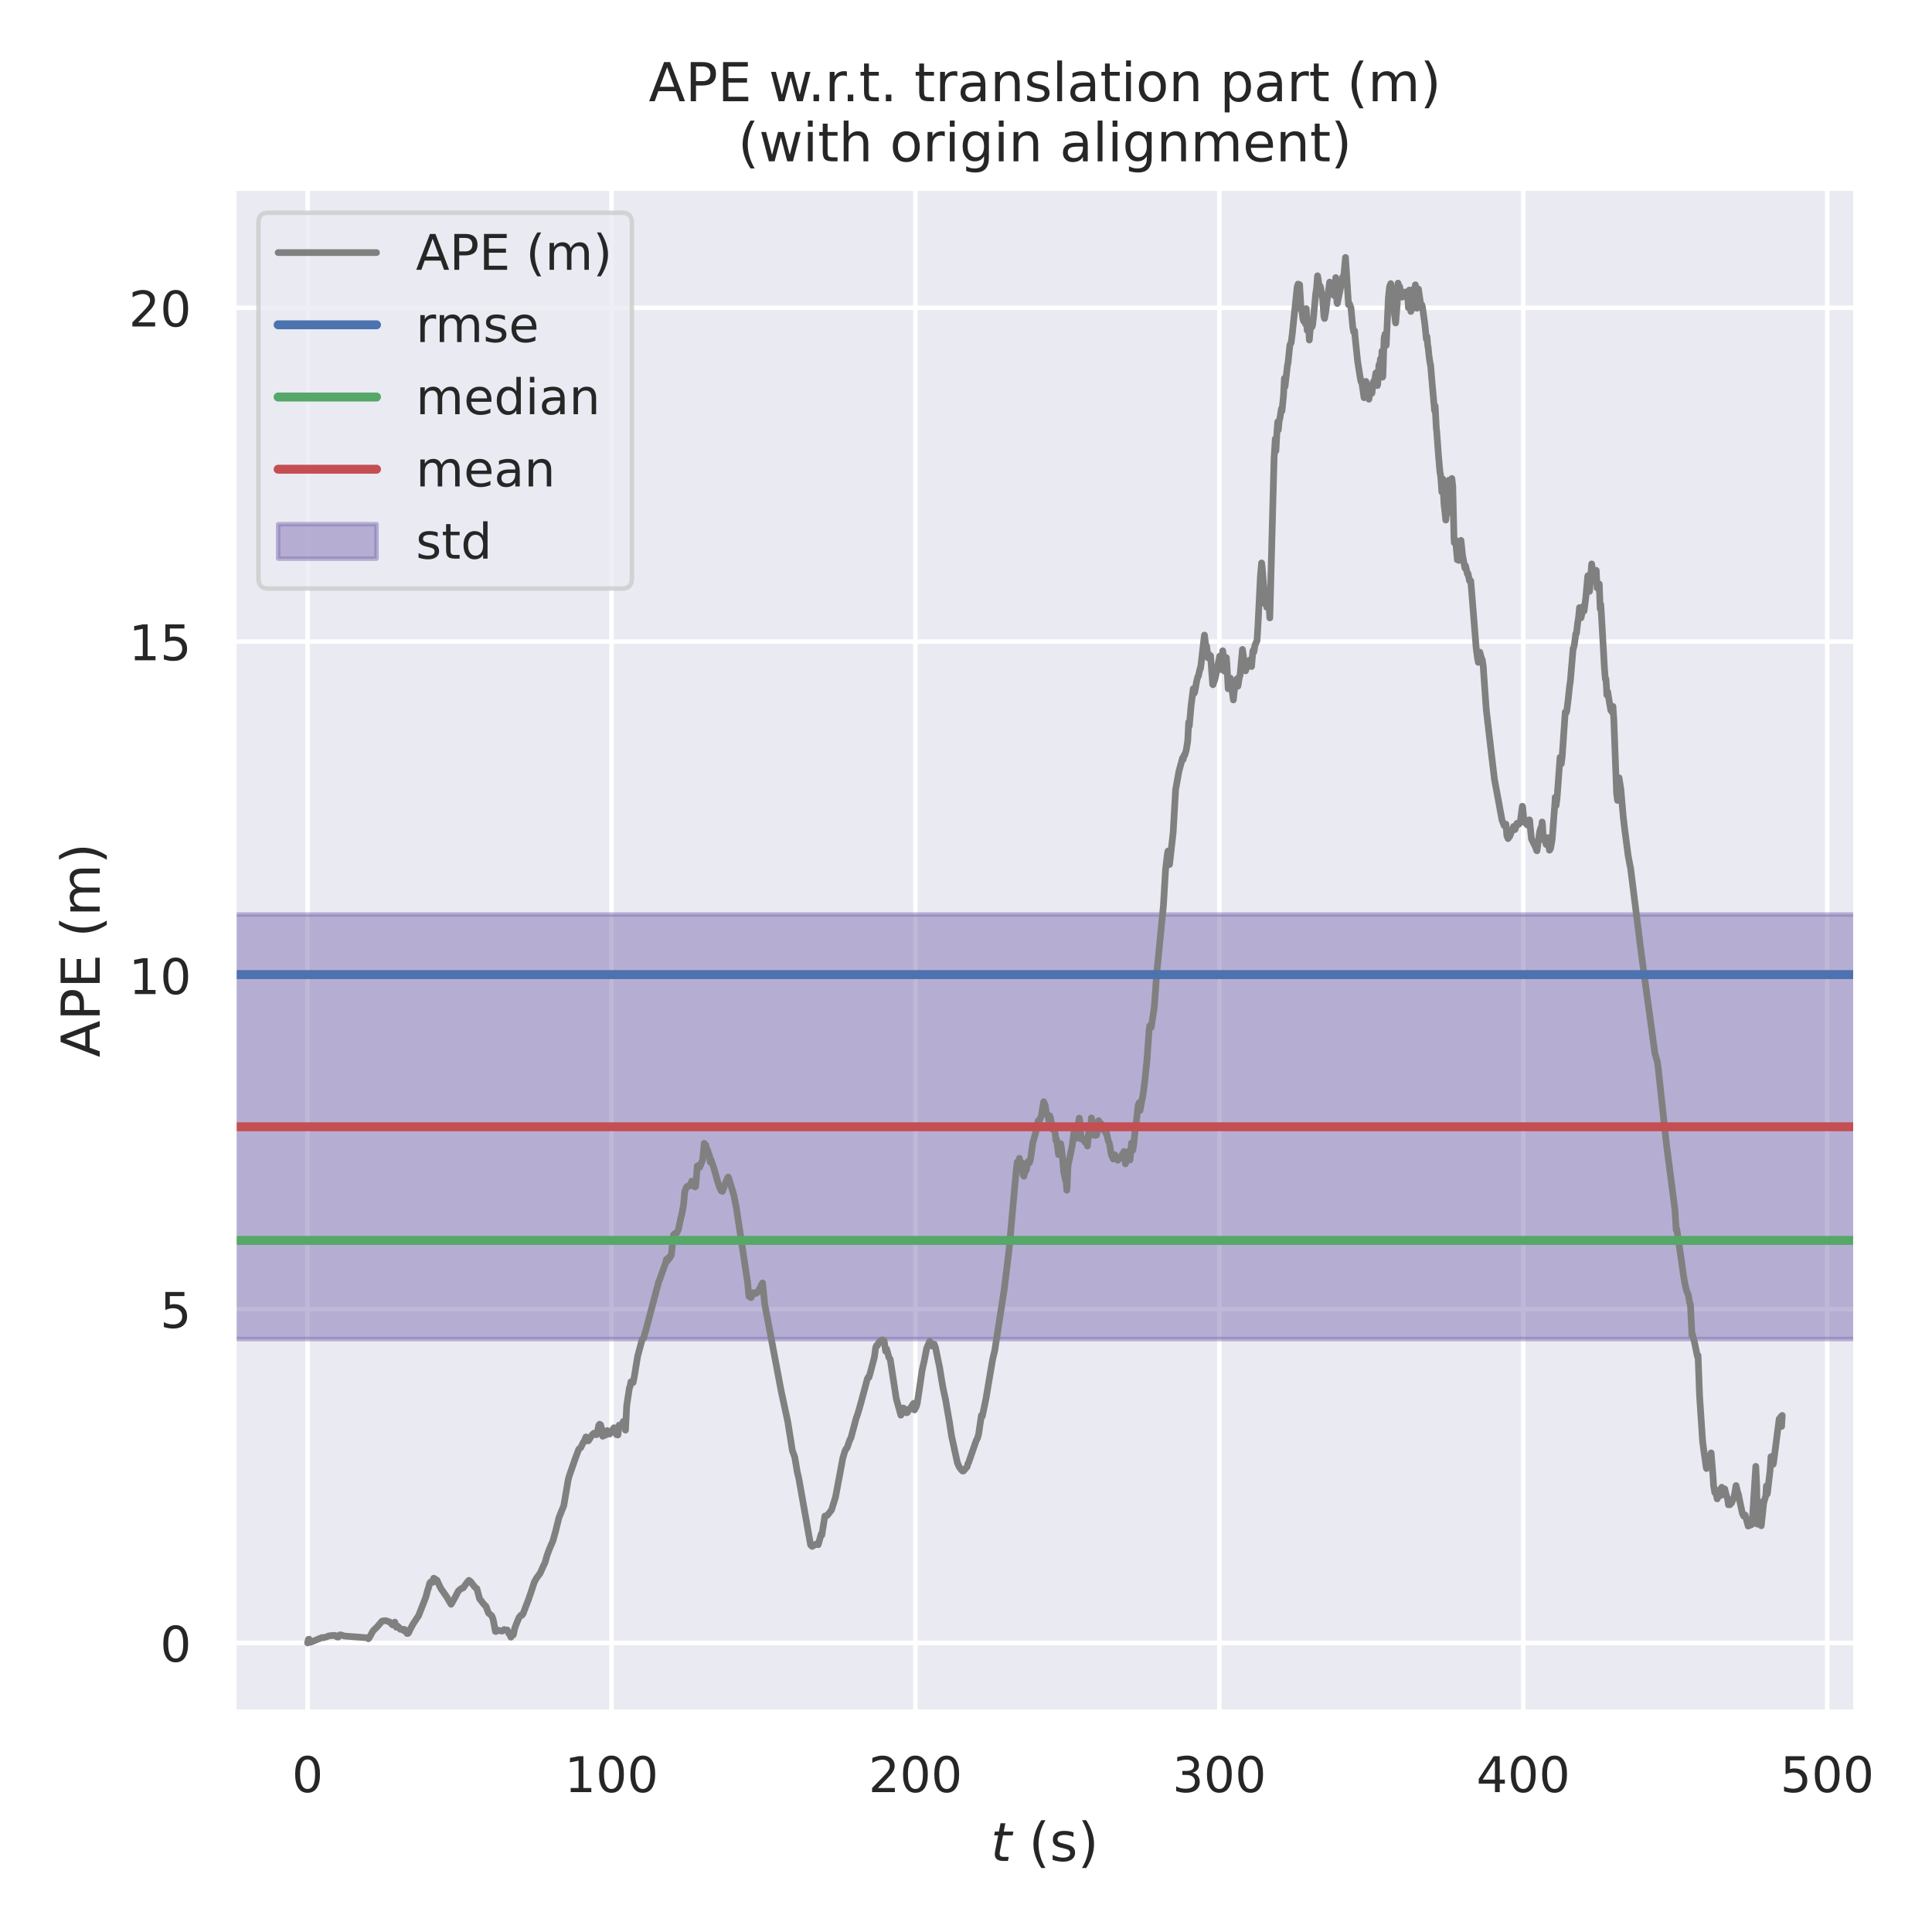 <?xml version="1.0" encoding="utf-8" standalone="no"?>
<!DOCTYPE svg PUBLIC "-//W3C//DTD SVG 1.1//EN"
  "http://www.w3.org/Graphics/SVG/1.1/DTD/svg11.dtd">
<!-- Created with matplotlib (https://matplotlib.org/) -->
<svg height="432pt" version="1.1" viewBox="0 0 432 432" width="432pt" xmlns="http://www.w3.org/2000/svg" xmlns:xlink="http://www.w3.org/1999/xlink">
 <defs>
  <style type="text/css">*{stroke-linecap:butt;stroke-linejoin:round;}</style>
 </defs>
 <g id="figure_1">
  <g id="patch_1">
   <path d="M 0 432 
L 432 432 
L 432 0 
L 0 0 
z
" style="fill:#ffffff;"/>
  </g>
  <g id="axes_1">
   <g id="patch_2">
    <path d="M 52.29 382.86 
L 414.998 382.86 
L 414.998 42.072 
L 52.29 42.072 
z
" style="fill:#eaeaf2;"/>
   </g>
   <g id="matplotlib.axis_1">
    <g id="xtick_1">
     <g id="line2d_1">
      <path clip-path="url(#paec699fd1c)" d="M 68.777 382.86 
L 68.777 42.072 
" style="fill:none;stroke:#ffffff;stroke-linecap:round;"/>
     </g>
     <g id="text_1">
      <!-- 0 -->
      <g style="fill:#262626;" transform="translate(65.277 400.718)scale(0.11 -0.11)">
       <defs>
        <path d="M 31.781 66.406 
Q 24.172 66.406 20.328 58.906 
Q 16.5 51.422 16.5 36.375 
Q 16.5 21.391 20.328 13.891 
Q 24.172 6.391 31.781 6.391 
Q 39.453 6.391 43.281 13.891 
Q 47.125 21.391 47.125 36.375 
Q 47.125 51.422 43.281 58.906 
Q 39.453 66.406 31.781 66.406 
z
M 31.781 74.219 
Q 44.047 74.219 50.516 64.516 
Q 56.984 54.828 56.984 36.375 
Q 56.984 17.969 50.516 8.266 
Q 44.047 -1.422 31.781 -1.422 
Q 19.531 -1.422 13.062 8.266 
Q 6.594 17.969 6.594 36.375 
Q 6.594 54.828 13.062 64.516 
Q 19.531 74.219 31.781 74.219 
z
" id="DejaVuSans-48"/>
       </defs>
       <use xlink:href="#DejaVuSans-48"/>
      </g>
     </g>
    </g>
    <g id="xtick_2">
     <g id="line2d_2">
      <path clip-path="url(#paec699fd1c)" d="M 136.735 382.86 
L 136.735 42.072 
" style="fill:none;stroke:#ffffff;stroke-linecap:round;"/>
     </g>
     <g id="text_2">
      <!-- 100 -->
      <g style="fill:#262626;" transform="translate(126.237 400.718)scale(0.11 -0.11)">
       <defs>
        <path d="M 12.406 8.297 
L 28.516 8.297 
L 28.516 63.922 
L 10.984 60.406 
L 10.984 69.391 
L 28.422 72.906 
L 38.281 72.906 
L 38.281 8.297 
L 54.391 8.297 
L 54.391 0 
L 12.406 0 
z
" id="DejaVuSans-49"/>
       </defs>
       <use xlink:href="#DejaVuSans-49"/>
       <use x="63.623" xlink:href="#DejaVuSans-48"/>
       <use x="127.246" xlink:href="#DejaVuSans-48"/>
      </g>
     </g>
    </g>
    <g id="xtick_3">
     <g id="line2d_3">
      <path clip-path="url(#paec699fd1c)" d="M 204.694 382.86 
L 204.694 42.072 
" style="fill:none;stroke:#ffffff;stroke-linecap:round;"/>
     </g>
     <g id="text_3">
      <!-- 200 -->
      <g style="fill:#262626;" transform="translate(194.195 400.718)scale(0.11 -0.11)">
       <defs>
        <path d="M 19.188 8.297 
L 53.609 8.297 
L 53.609 0 
L 7.328 0 
L 7.328 8.297 
Q 12.938 14.109 22.625 23.891 
Q 32.328 33.688 34.812 36.531 
Q 39.547 41.844 41.422 45.531 
Q 43.312 49.219 43.312 52.781 
Q 43.312 58.594 39.234 62.25 
Q 35.156 65.922 28.609 65.922 
Q 23.969 65.922 18.812 64.312 
Q 13.672 62.703 7.812 59.422 
L 7.812 69.391 
Q 13.766 71.781 18.938 73 
Q 24.125 74.219 28.422 74.219 
Q 39.75 74.219 46.484 68.547 
Q 53.219 62.891 53.219 53.422 
Q 53.219 48.922 51.531 44.891 
Q 49.859 40.875 45.406 35.406 
Q 44.188 33.984 37.641 27.219 
Q 31.109 20.453 19.188 8.297 
z
" id="DejaVuSans-50"/>
       </defs>
       <use xlink:href="#DejaVuSans-50"/>
       <use x="63.623" xlink:href="#DejaVuSans-48"/>
       <use x="127.246" xlink:href="#DejaVuSans-48"/>
      </g>
     </g>
    </g>
    <g id="xtick_4">
     <g id="line2d_4">
      <path clip-path="url(#paec699fd1c)" d="M 272.652 382.86 
L 272.652 42.072 
" style="fill:none;stroke:#ffffff;stroke-linecap:round;"/>
     </g>
     <g id="text_4">
      <!-- 300 -->
      <g style="fill:#262626;" transform="translate(262.154 400.718)scale(0.11 -0.11)">
       <defs>
        <path d="M 40.578 39.312 
Q 47.656 37.797 51.625 33 
Q 55.609 28.219 55.609 21.188 
Q 55.609 10.406 48.188 4.484 
Q 40.766 -1.422 27.094 -1.422 
Q 22.516 -1.422 17.656 -0.516 
Q 12.797 0.391 7.625 2.203 
L 7.625 11.719 
Q 11.719 9.328 16.594 8.109 
Q 21.484 6.891 26.812 6.891 
Q 36.078 6.891 40.938 10.547 
Q 45.797 14.203 45.797 21.188 
Q 45.797 27.641 41.281 31.266 
Q 36.766 34.906 28.719 34.906 
L 20.219 34.906 
L 20.219 43.016 
L 29.109 43.016 
Q 36.375 43.016 40.234 45.922 
Q 44.094 48.828 44.094 54.297 
Q 44.094 59.906 40.109 62.906 
Q 36.141 65.922 28.719 65.922 
Q 24.656 65.922 20.016 65.031 
Q 15.375 64.156 9.812 62.312 
L 9.812 71.094 
Q 15.438 72.656 20.344 73.438 
Q 25.25 74.219 29.594 74.219 
Q 40.828 74.219 47.359 69.109 
Q 53.906 64.016 53.906 55.328 
Q 53.906 49.266 50.438 45.094 
Q 46.969 40.922 40.578 39.312 
z
" id="DejaVuSans-51"/>
       </defs>
       <use xlink:href="#DejaVuSans-51"/>
       <use x="63.623" xlink:href="#DejaVuSans-48"/>
       <use x="127.246" xlink:href="#DejaVuSans-48"/>
      </g>
     </g>
    </g>
    <g id="xtick_5">
     <g id="line2d_5">
      <path clip-path="url(#paec699fd1c)" d="M 340.61 382.86 
L 340.61 42.072 
" style="fill:none;stroke:#ffffff;stroke-linecap:round;"/>
     </g>
     <g id="text_5">
      <!-- 400 -->
      <g style="fill:#262626;" transform="translate(330.112 400.718)scale(0.11 -0.11)">
       <defs>
        <path d="M 37.797 64.312 
L 12.891 25.391 
L 37.797 25.391 
z
M 35.203 72.906 
L 47.609 72.906 
L 47.609 25.391 
L 58.016 25.391 
L 58.016 17.188 
L 47.609 17.188 
L 47.609 0 
L 37.797 0 
L 37.797 17.188 
L 4.891 17.188 
L 4.891 26.703 
z
" id="DejaVuSans-52"/>
       </defs>
       <use xlink:href="#DejaVuSans-52"/>
       <use x="63.623" xlink:href="#DejaVuSans-48"/>
       <use x="127.246" xlink:href="#DejaVuSans-48"/>
      </g>
     </g>
    </g>
    <g id="xtick_6">
     <g id="line2d_6">
      <path clip-path="url(#paec699fd1c)" d="M 408.569 382.86 
L 408.569 42.072 
" style="fill:none;stroke:#ffffff;stroke-linecap:round;"/>
     </g>
     <g id="text_6">
      <!-- 500 -->
      <g style="fill:#262626;" transform="translate(398.071 400.718)scale(0.11 -0.11)">
       <defs>
        <path d="M 10.797 72.906 
L 49.516 72.906 
L 49.516 64.594 
L 19.828 64.594 
L 19.828 46.734 
Q 21.969 47.469 24.109 47.828 
Q 26.266 48.188 28.422 48.188 
Q 40.625 48.188 47.75 41.5 
Q 54.891 34.812 54.891 23.391 
Q 54.891 11.625 47.562 5.094 
Q 40.234 -1.422 26.906 -1.422 
Q 22.312 -1.422 17.547 -0.641 
Q 12.797 0.141 7.719 1.703 
L 7.719 11.625 
Q 12.109 9.234 16.797 8.062 
Q 21.484 6.891 26.703 6.891 
Q 35.156 6.891 40.078 11.328 
Q 45.016 15.766 45.016 23.391 
Q 45.016 31 40.078 35.438 
Q 35.156 39.891 26.703 39.891 
Q 22.75 39.891 18.812 39.016 
Q 14.891 38.141 10.797 36.281 
z
" id="DejaVuSans-53"/>
       </defs>
       <use xlink:href="#DejaVuSans-53"/>
       <use x="63.623" xlink:href="#DejaVuSans-48"/>
       <use x="127.246" xlink:href="#DejaVuSans-48"/>
      </g>
     </g>
    </g>
    <g id="text_7">
     <!-- $t$ (s) -->
     <g style="fill:#262626;" transform="translate(221.524 416.124)scale(0.12 -0.12)">
      <defs>
       <path d="M 42.281 54.688 
L 40.922 47.703 
L 23 47.703 
L 17.188 18.016 
Q 16.891 16.359 16.75 15.234 
Q 16.609 14.109 16.609 13.484 
Q 16.609 10.359 18.484 8.938 
Q 20.359 7.516 24.516 7.516 
L 33.594 7.516 
L 32.078 0 
L 23.484 0 
Q 15.484 0 11.547 3.125 
Q 7.625 6.25 7.625 12.594 
Q 7.625 13.719 7.766 15.062 
Q 7.906 16.406 8.203 18.016 
L 14.016 47.703 
L 6.391 47.703 
L 7.812 54.688 
L 15.281 54.688 
L 18.312 70.219 
L 27.297 70.219 
L 24.312 54.688 
z
" id="DejaVuSans-Oblique-116"/>
       <path id="DejaVuSans-32"/>
       <path d="M 31 75.875 
Q 24.469 64.656 21.281 53.656 
Q 18.109 42.672 18.109 31.391 
Q 18.109 20.125 21.312 9.062 
Q 24.516 -2 31 -13.188 
L 23.188 -13.188 
Q 15.875 -1.703 12.234 9.375 
Q 8.594 20.453 8.594 31.391 
Q 8.594 42.281 12.203 53.312 
Q 15.828 64.359 23.188 75.875 
z
" id="DejaVuSans-40"/>
       <path d="M 44.281 53.078 
L 44.281 44.578 
Q 40.484 46.531 36.375 47.5 
Q 32.281 48.484 27.875 48.484 
Q 21.188 48.484 17.844 46.438 
Q 14.5 44.391 14.5 40.281 
Q 14.5 37.156 16.891 35.375 
Q 19.281 33.594 26.516 31.984 
L 29.594 31.297 
Q 39.156 29.25 43.188 25.516 
Q 47.219 21.781 47.219 15.094 
Q 47.219 7.469 41.188 3.016 
Q 35.156 -1.422 24.609 -1.422 
Q 20.219 -1.422 15.453 -0.562 
Q 10.688 0.297 5.422 2 
L 5.422 11.281 
Q 10.406 8.688 15.234 7.391 
Q 20.062 6.109 24.812 6.109 
Q 31.156 6.109 34.562 8.281 
Q 37.984 10.453 37.984 14.406 
Q 37.984 18.062 35.516 20.016 
Q 33.062 21.969 24.703 23.781 
L 21.578 24.516 
Q 13.234 26.266 9.516 29.906 
Q 5.812 33.547 5.812 39.891 
Q 5.812 47.609 11.281 51.797 
Q 16.75 56 26.812 56 
Q 31.781 56 36.172 55.266 
Q 40.578 54.547 44.281 53.078 
z
" id="DejaVuSans-115"/>
       <path d="M 8.016 75.875 
L 15.828 75.875 
Q 23.141 64.359 26.781 53.312 
Q 30.422 42.281 30.422 31.391 
Q 30.422 20.453 26.781 9.375 
Q 23.141 -1.703 15.828 -13.188 
L 8.016 -13.188 
Q 14.5 -2 17.703 9.062 
Q 20.906 20.125 20.906 31.391 
Q 20.906 42.672 17.703 53.656 
Q 14.5 64.656 8.016 75.875 
z
" id="DejaVuSans-41"/>
      </defs>
      <use transform="translate(0 0.125)" xlink:href="#DejaVuSans-Oblique-116"/>
      <use transform="translate(39.209 0.125)" xlink:href="#DejaVuSans-32"/>
      <use transform="translate(70.996 0.125)" xlink:href="#DejaVuSans-40"/>
      <use transform="translate(110.01 0.125)" xlink:href="#DejaVuSans-115"/>
      <use transform="translate(162.109 0.125)" xlink:href="#DejaVuSans-41"/>
     </g>
    </g>
   </g>
   <g id="matplotlib.axis_2">
    <g id="ytick_1">
     <g id="line2d_7">
      <path clip-path="url(#paec699fd1c)" d="M 52.29 367.37 
L 414.998 367.37 
" style="fill:none;stroke:#ffffff;stroke-linecap:round;"/>
     </g>
     <g id="text_8">
      <!-- 0 -->
      <g style="fill:#262626;" transform="translate(35.791 371.549)scale(0.11 -0.11)">
       <use xlink:href="#DejaVuSans-48"/>
      </g>
     </g>
    </g>
    <g id="ytick_2">
     <g id="line2d_8">
      <path clip-path="url(#paec699fd1c)" d="M 52.29 292.732 
L 414.998 292.732 
" style="fill:none;stroke:#ffffff;stroke-linecap:round;"/>
     </g>
     <g id="text_9">
      <!-- 5 -->
      <g style="fill:#262626;" transform="translate(35.791 296.911)scale(0.11 -0.11)">
       <use xlink:href="#DejaVuSans-53"/>
      </g>
     </g>
    </g>
    <g id="ytick_3">
     <g id="line2d_9">
      <path clip-path="url(#paec699fd1c)" d="M 52.29 218.094 
L 414.998 218.094 
" style="fill:none;stroke:#ffffff;stroke-linecap:round;"/>
     </g>
     <g id="text_10">
      <!-- 10 -->
      <g style="fill:#262626;" transform="translate(28.793 222.273)scale(0.11 -0.11)">
       <use xlink:href="#DejaVuSans-49"/>
       <use x="63.623" xlink:href="#DejaVuSans-48"/>
      </g>
     </g>
    </g>
    <g id="ytick_4">
     <g id="line2d_10">
      <path clip-path="url(#paec699fd1c)" d="M 52.29 143.456 
L 414.998 143.456 
" style="fill:none;stroke:#ffffff;stroke-linecap:round;"/>
     </g>
     <g id="text_11">
      <!-- 15 -->
      <g style="fill:#262626;" transform="translate(28.793 147.635)scale(0.11 -0.11)">
       <use xlink:href="#DejaVuSans-49"/>
       <use x="63.623" xlink:href="#DejaVuSans-53"/>
      </g>
     </g>
    </g>
    <g id="ytick_5">
     <g id="line2d_11">
      <path clip-path="url(#paec699fd1c)" d="M 52.29 68.818 
L 414.998 68.818 
" style="fill:none;stroke:#ffffff;stroke-linecap:round;"/>
     </g>
     <g id="text_12">
      <!-- 20 -->
      <g style="fill:#262626;" transform="translate(28.793 72.997)scale(0.11 -0.11)">
       <use xlink:href="#DejaVuSans-50"/>
       <use x="63.623" xlink:href="#DejaVuSans-48"/>
      </g>
     </g>
    </g>
    <g id="text_13">
     <!-- APE (m) -->
     <g style="fill:#262626;" transform="translate(22.297 236.413)rotate(-90)scale(0.12 -0.12)">
      <defs>
       <path d="M 34.188 63.188 
L 20.797 26.906 
L 47.609 26.906 
z
M 28.609 72.906 
L 39.797 72.906 
L 67.578 0 
L 57.328 0 
L 50.688 18.703 
L 17.828 18.703 
L 11.188 0 
L 0.781 0 
z
" id="DejaVuSans-65"/>
       <path d="M 19.672 64.797 
L 19.672 37.406 
L 32.078 37.406 
Q 38.969 37.406 42.719 40.969 
Q 46.484 44.531 46.484 51.125 
Q 46.484 57.672 42.719 61.234 
Q 38.969 64.797 32.078 64.797 
z
M 9.812 72.906 
L 32.078 72.906 
Q 44.344 72.906 50.609 67.359 
Q 56.891 61.812 56.891 51.125 
Q 56.891 40.328 50.609 34.812 
Q 44.344 29.297 32.078 29.297 
L 19.672 29.297 
L 19.672 0 
L 9.812 0 
z
" id="DejaVuSans-80"/>
       <path d="M 9.812 72.906 
L 55.906 72.906 
L 55.906 64.594 
L 19.672 64.594 
L 19.672 43.016 
L 54.391 43.016 
L 54.391 34.719 
L 19.672 34.719 
L 19.672 8.297 
L 56.781 8.297 
L 56.781 0 
L 9.812 0 
z
" id="DejaVuSans-69"/>
       <path d="M 52 44.188 
Q 55.375 50.25 60.062 53.125 
Q 64.75 56 71.094 56 
Q 79.641 56 84.281 50.016 
Q 88.922 44.047 88.922 33.016 
L 88.922 0 
L 79.891 0 
L 79.891 32.719 
Q 79.891 40.578 77.094 44.375 
Q 74.312 48.188 68.609 48.188 
Q 61.625 48.188 57.562 43.547 
Q 53.516 38.922 53.516 30.906 
L 53.516 0 
L 44.484 0 
L 44.484 32.719 
Q 44.484 40.625 41.703 44.406 
Q 38.922 48.188 33.109 48.188 
Q 26.219 48.188 22.156 43.531 
Q 18.109 38.875 18.109 30.906 
L 18.109 0 
L 9.078 0 
L 9.078 54.688 
L 18.109 54.688 
L 18.109 46.188 
Q 21.188 51.219 25.484 53.609 
Q 29.781 56 35.688 56 
Q 41.656 56 45.828 52.969 
Q 50 49.953 52 44.188 
z
" id="DejaVuSans-109"/>
      </defs>
      <use xlink:href="#DejaVuSans-65"/>
      <use x="68.408" xlink:href="#DejaVuSans-80"/>
      <use x="128.711" xlink:href="#DejaVuSans-69"/>
      <use x="191.895" xlink:href="#DejaVuSans-32"/>
      <use x="223.682" xlink:href="#DejaVuSans-40"/>
      <use x="262.695" xlink:href="#DejaVuSans-109"/>
      <use x="360.107" xlink:href="#DejaVuSans-41"/>
     </g>
    </g>
   </g>
   <g id="patch_3">
    <path clip-path="url(#paec699fd1c)" d="M 52.29 299.413 
L 52.29 204.482 
L 414.998 204.482 
L 414.998 299.413 
z
" style="fill:#8172b3;opacity:0.5;stroke:#8172b3;stroke-linejoin:miter;"/>
   </g>
   <g id="line2d_12">
    <path clip-path="url(#paec699fd1c)" d="M 68.777 367.37 
L 68.981 366.543 
L 69.049 366.67 
L 69.117 366.526 
L 69.32 367.221 
L 69.524 367.181 
L 72.039 366.145 
L 72.311 366.198 
L 73.058 365.986 
L 73.534 365.789 
L 74.145 365.718 
L 74.893 365.674 
L 75.301 366 
L 75.641 366.05 
L 75.98 365.564 
L 76.252 365.566 
L 77 365.823 
L 82.232 366.217 
L 82.368 366.423 
L 82.436 366.385 
L 82.708 365.964 
L 83.388 364.696 
L 84.339 363.753 
L 85.019 362.971 
L 85.427 362.498 
L 85.902 362.405 
L 86.31 362.393 
L 86.922 362.613 
L 87.125 362.679 
L 87.805 363.348 
L 88.009 363.2 
L 88.281 362.709 
L 88.621 363.858 
L 88.824 363.807 
L 88.96 363.632 
L 89.028 363.69 
L 89.504 364.318 
L 89.776 364.32 
L 90.184 364.295 
L 90.32 364.63 
L 90.523 364.386 
L 90.999 365.237 
L 91.203 365.247 
L 91.339 365.145 
L 91.747 364.274 
L 92.358 363.143 
L 92.766 362.519 
L 93.378 361.582 
L 93.582 361.317 
L 95.213 357.129 
L 95.688 355.348 
L 95.756 355.244 
L 96.096 353.977 
L 96.368 353.667 
L 96.504 353.724 
L 96.708 353.815 
L 96.776 353.81 
L 96.979 352.897 
L 97.047 352.912 
L 97.727 353.36 
L 97.999 353.988 
L 98.475 354.97 
L 98.746 355.438 
L 98.95 355.715 
L 99.834 356.989 
L 100.853 358.719 
L 100.921 358.645 
L 101.872 356.954 
L 102.484 355.748 
L 103.164 355.173 
L 103.3 355.154 
L 103.571 355.062 
L 104.455 353.811 
L 104.659 353.559 
L 104.863 353.364 
L 105.27 353.692 
L 106.018 354.706 
L 106.562 355.237 
L 106.63 355.233 
L 107.241 357.511 
L 107.513 357.835 
L 108.193 358.721 
L 108.668 359.176 
L 109.212 360.652 
L 109.96 361.299 
L 110.231 361.984 
L 110.435 362.954 
L 110.775 364.799 
L 110.911 364.81 
L 111.387 364.508 
L 111.998 364.675 
L 112.202 364.728 
L 112.406 364.653 
L 112.746 364.361 
L 113.357 364.614 
L 113.425 364.47 
L 113.765 365.259 
L 113.901 365.287 
L 114.241 366.076 
L 114.513 365.65 
L 114.649 365.407 
L 114.785 365.552 
L 115.124 363.987 
L 115.668 362.601 
L 116.076 361.641 
L 116.484 361.147 
L 116.687 361.201 
L 116.959 360.829 
L 118.182 357.623 
L 118.726 356.049 
L 119.474 353.759 
L 120.017 352.793 
L 120.765 351.793 
L 121.377 350.425 
L 121.852 349.446 
L 122.328 347.779 
L 122.872 346.294 
L 123.619 344.589 
L 124.231 342.396 
L 124.978 339.361 
L 126.066 336.653 
L 126.949 331.456 
L 127.153 330.455 
L 127.425 329.614 
L 128.58 326.288 
L 129.328 324.263 
L 129.464 323.979 
L 129.871 323.669 
L 130.415 322.532 
L 130.687 322.123 
L 131.027 321.296 
L 131.231 322.176 
L 131.57 322.165 
L 132.454 320.764 
L 132.59 320.685 
L 132.794 320.466 
L 133.065 320.559 
L 133.337 320.811 
L 133.405 320.78 
L 133.609 320.106 
L 133.881 318.716 
L 134.085 318.455 
L 134.289 318.6 
L 134.493 319.338 
L 134.764 321.156 
L 134.832 320.928 
L 134.968 320.621 
L 135.308 320.943 
L 135.58 320.578 
L 135.784 319.878 
L 135.988 320.651 
L 136.124 320.487 
L 136.191 320.578 
L 136.327 320.648 
L 137.279 319.255 
L 137.483 319.289 
L 137.619 319.577 
L 137.822 320.788 
L 137.89 320.575 
L 138.026 319.568 
L 138.162 320.865 
L 138.434 318.674 
L 138.638 318.714 
L 138.842 318.887 
L 139.386 317.82 
L 139.725 318.562 
L 139.861 319.781 
L 140.133 314.323 
L 140.745 310.273 
L 140.881 310.049 
L 141.084 308.961 
L 141.152 309.026 
L 141.424 309.101 
L 141.56 309.146 
L 141.832 307.817 
L 142.58 303.252 
L 143.599 299.473 
L 143.871 299.279 
L 143.939 299.197 
L 144.211 298.048 
L 144.279 297.934 
L 144.618 296.677 
L 147.269 286.663 
L 147.473 286.209 
L 148.628 282.949 
L 148.696 282.884 
L 149.036 281.574 
L 149.104 281.666 
L 149.24 281.953 
L 149.443 281.277 
L 149.579 281.284 
L 149.715 281.363 
L 149.919 280.718 
L 149.987 280.766 
L 150.055 280.8 
L 150.191 280.04 
L 150.395 277.588 
L 150.599 276.159 
L 150.803 275.867 
L 151.006 275.938 
L 151.346 275.643 
L 151.686 274.921 
L 151.89 273.937 
L 152.23 272.363 
L 152.434 271.644 
L 152.841 269.388 
L 153.113 266.46 
L 153.453 265.525 
L 153.793 265.191 
L 154.065 265.22 
L 154.268 265.071 
L 154.336 265.088 
L 154.472 264.695 
L 154.676 264.114 
L 154.744 264.253 
L 154.88 265.141 
L 154.948 264.968 
L 155.152 264.707 
L 155.22 264.708 
L 155.424 265.411 
L 155.56 265.295 
L 155.831 261.956 
L 155.899 260.735 
L 155.967 260.853 
L 156.103 261.074 
L 156.239 260.55 
L 156.443 261.034 
L 157.123 259.319 
L 157.327 257.307 
L 157.462 255.657 
L 157.734 255.986 
L 157.802 256.002 
L 158.142 257.589 
L 158.278 257.258 
L 158.414 258.045 
L 158.482 258.319 
L 158.55 258.297 
L 158.618 258.248 
L 158.822 259.856 
L 158.958 259.252 
L 159.026 259.452 
L 159.501 260.788 
L 159.773 261.726 
L 160.453 264.164 
L 160.928 265.57 
L 161.064 265.881 
L 161.268 266.28 
L 161.54 266.396 
L 161.812 265.669 
L 162.627 263.486 
L 162.831 263.179 
L 162.967 263.523 
L 163.783 266.185 
L 164.122 267.4 
L 164.666 270.156 
L 167.181 286.877 
L 167.452 289.844 
L 167.656 289.981 
L 167.792 289.848 
L 167.928 290.142 
L 167.996 290.085 
L 168.336 289.044 
L 168.472 289.237 
L 168.676 289.058 
L 168.947 289.239 
L 169.423 288.956 
L 169.831 288.121 
L 169.899 288.241 
L 169.967 288.35 
L 170.103 287.791 
L 170.239 287.317 
L 170.375 287.211 
L 170.51 286.863 
L 170.986 291.558 
L 174.656 310.96 
L 176.151 317.908 
L 177.17 324.317 
L 177.714 325.849 
L 178.258 329.081 
L 178.598 330.513 
L 178.801 331.618 
L 181.248 345.434 
L 181.588 345.775 
L 181.86 345.63 
L 182.539 345.231 
L 182.947 345.408 
L 183.626 343.001 
L 183.762 343.265 
L 184.442 338.993 
L 184.85 338.894 
L 184.986 338.841 
L 185.937 337.621 
L 186.821 334.764 
L 187.84 329.354 
L 188.452 326.055 
L 188.927 324.475 
L 189.131 324.05 
L 189.267 323.857 
L 189.403 323.758 
L 189.811 322.55 
L 190.015 321.983 
L 190.286 321.462 
L 191.442 317.122 
L 191.781 316.187 
L 191.985 315.5 
L 192.461 313.829 
L 192.869 312.334 
L 193.956 308.265 
L 194.16 307.911 
L 194.296 307.995 
L 194.636 306.819 
L 195.519 303.441 
L 195.791 301.38 
L 195.995 300.847 
L 196.131 300.94 
L 196.267 300.708 
L 196.607 300.034 
L 197.218 299.601 
L 197.558 299.71 
L 197.694 299.85 
L 198.034 302.142 
L 198.102 301.906 
L 198.238 301.623 
L 198.781 303.561 
L 199.053 303.929 
L 200.412 312.757 
L 201.432 316.446 
L 201.5 316.355 
L 201.771 315.765 
L 201.975 314.828 
L 202.111 315.668 
L 202.179 315.493 
L 202.383 315.151 
L 202.451 315.098 
L 202.723 315.906 
L 202.859 315.86 
L 203.198 315.356 
L 203.47 314.949 
L 203.606 314.791 
L 204.286 313.786 
L 204.354 313.861 
L 204.49 315.266 
L 204.558 315.078 
L 204.762 314.724 
L 204.897 314.528 
L 205.101 313.743 
L 205.645 310.142 
L 206.189 306.383 
L 206.664 304.271 
L 207.208 301.48 
L 207.888 299.906 
L 208.092 300.321 
L 208.227 300.93 
L 208.295 300.854 
L 208.431 300.799 
L 208.567 301.004 
L 208.907 300.562 
L 209.179 301.331 
L 210.13 305.923 
L 210.47 308.054 
L 210.878 310.442 
L 211.421 312.918 
L 212.305 318.039 
L 212.781 321.144 
L 214.072 327.072 
L 214.48 328.021 
L 214.887 328.551 
L 215.227 328.923 
L 215.431 328.915 
L 216.247 327.969 
L 216.45 327.215 
L 216.586 327.029 
L 218.285 322.103 
L 218.557 321.624 
L 218.829 320.646 
L 219.441 316.476 
L 219.509 316.628 
L 219.576 316.76 
L 219.644 316.68 
L 220.46 312.789 
L 221.207 308.342 
L 221.955 303.962 
L 222.431 301.959 
L 224.537 288.388 
L 225.625 279.473 
L 227.188 262.111 
L 227.46 259.84 
L 227.528 260.144 
L 227.596 260.466 
L 227.664 260.296 
L 227.799 259.851 
L 227.935 259.007 
L 228.207 260.444 
L 228.275 260.498 
L 228.411 259.943 
L 228.479 260.286 
L 228.751 262.647 
L 228.955 263.009 
L 229.227 261.866 
L 229.295 261.47 
L 229.362 261.573 
L 229.43 261.699 
L 229.498 261.63 
L 229.702 260.497 
L 229.838 259.751 
L 230.042 260.082 
L 230.178 259.999 
L 230.382 259.391 
L 230.654 257.624 
L 230.926 255.542 
L 231.537 253.473 
L 232.149 250.594 
L 232.285 250.616 
L 232.353 250.708 
L 232.692 249.879 
L 232.828 249.592 
L 233.372 246.356 
L 233.644 246.991 
L 233.712 247.205 
L 233.984 248.963 
L 234.12 249.106 
L 234.391 249.664 
L 234.527 250.575 
L 234.595 250.545 
L 234.731 249.481 
L 234.799 249.684 
L 234.935 250.132 
L 235.275 252.455 
L 235.343 252.38 
L 235.479 252.298 
L 235.615 252.333 
L 235.751 252.491 
L 235.954 253.563 
L 236.09 254.999 
L 236.158 254.83 
L 236.226 254.692 
L 236.702 258.186 
L 237.11 255.714 
L 237.178 255.731 
L 237.314 256.475 
L 237.585 258.933 
L 237.857 262.071 
L 238.265 264.009 
L 238.401 264.227 
L 238.537 266.13 
L 238.605 265.435 
L 238.809 260.596 
L 239.149 259.111 
L 239.76 256.066 
L 240.168 252.947 
L 240.236 252.917 
L 240.372 253.76 
L 240.508 254.433 
L 240.576 254.528 
L 240.712 253.664 
L 241.051 251.343 
L 241.119 251.162 
L 241.323 250.009 
L 241.459 250.81 
L 241.731 254.694 
L 242.139 254.611 
L 242.343 254.716 
L 242.546 255.187 
L 242.614 255.444 
L 242.682 255.417 
L 242.954 254.483 
L 243.09 255.511 
L 243.158 256.25 
L 243.43 253.296 
L 243.498 253.217 
L 243.634 254.094 
L 243.702 253.845 
L 244.042 249.969 
L 244.245 251.128 
L 244.449 252.226 
L 244.721 252.894 
L 244.857 253.895 
L 244.925 253.766 
L 245.061 253.606 
L 245.197 253.797 
L 245.401 252.619 
L 245.605 250.643 
L 245.673 250.572 
L 245.808 250.974 
L 246.012 251.603 
L 246.08 251.602 
L 246.216 251.264 
L 246.42 252.501 
L 246.692 252.189 
L 246.828 252.344 
L 247.168 253.102 
L 247.236 253.336 
L 247.304 253.267 
L 247.371 253.232 
L 247.507 253.756 
L 247.847 255.236 
L 247.983 255.457 
L 248.119 255.961 
L 248.459 258.074 
L 248.663 258.631 
L 248.799 258.765 
L 248.935 259.172 
L 249.274 258.203 
L 249.954 259.444 
L 250.294 258.915 
L 250.362 258.965 
L 250.498 258.965 
L 250.837 258.309 
L 250.973 258.06 
L 251.041 258.141 
L 251.109 258.231 
L 251.245 257.799 
L 251.313 257.49 
L 251.653 260.244 
L 251.721 260.01 
L 252.061 258.38 
L 252.197 257.497 
L 252.4 258.31 
L 252.536 258.23 
L 252.672 259.38 
L 253.012 255.577 
L 253.08 256.285 
L 253.216 257.26 
L 253.352 256.986 
L 253.556 255.379 
L 253.828 252.636 
L 254.099 250.682 
L 254.507 247.085 
L 254.711 246.555 
L 254.915 248.307 
L 255.594 244.685 
L 256.002 241.569 
L 256.478 236.876 
L 256.954 230.239 
L 257.09 229.356 
L 257.157 229.407 
L 257.429 229.681 
L 258.109 225.161 
L 258.653 217.58 
L 260.148 202.448 
L 260.623 194.436 
L 261.031 190.952 
L 261.167 190.292 
L 261.507 193.317 
L 261.575 192.732 
L 262.322 186.157 
L 262.866 176.61 
L 263.614 172.444 
L 264.429 169.463 
L 264.565 169.823 
L 264.769 168.834 
L 264.837 168.862 
L 264.905 168.89 
L 265.245 167.724 
L 265.584 165.615 
L 265.788 161.493 
L 265.924 162.368 
L 266.332 157.762 
L 266.604 155.637 
L 266.808 153.991 
L 266.944 155.106 
L 267.011 155.033 
L 267.147 154.762 
L 267.555 152.42 
L 267.827 151.316 
L 267.963 151.168 
L 268.371 149.352 
L 268.439 149.466 
L 268.575 148.418 
L 269.186 143.053 
L 269.322 142.008 
L 269.662 144.715 
L 269.798 144.436 
L 269.934 145.575 
L 270.138 147.103 
L 270.206 147.036 
L 270.341 146.316 
L 270.409 146.489 
L 270.545 146.708 
L 270.681 146.608 
L 271.157 153.045 
L 271.225 153.107 
L 271.633 151.952 
L 271.972 150.499 
L 272.72 146.718 
L 273.06 149.709 
L 273.4 145.509 
L 273.468 146.012 
L 273.603 146.87 
L 273.739 150.055 
L 273.943 147.375 
L 274.011 147.441 
L 274.079 147.47 
L 274.215 147.042 
L 274.351 148.799 
L 274.623 154.012 
L 274.691 153.548 
L 275.031 151.582 
L 275.099 151.626 
L 275.37 153.34 
L 275.778 156.505 
L 276.118 153.321 
L 276.594 151.771 
L 276.73 152.748 
L 276.797 153.439 
L 276.865 153.122 
L 277.069 151.745 
L 277.205 151.119 
L 277.273 151.047 
L 277.409 149.587 
L 277.817 145.218 
L 278.293 148.555 
L 278.496 150.012 
L 278.564 149.822 
L 279.04 148.423 
L 279.108 148.604 
L 279.312 148.925 
L 279.448 148.089 
L 279.516 147.534 
L 279.584 147.626 
L 279.652 147.703 
L 279.856 149.035 
L 280.127 145.721 
L 280.195 145.428 
L 280.331 145.853 
L 280.399 145.619 
L 280.603 144.231 
L 280.671 144.189 
L 281.079 143.201 
L 281.283 139.831 
L 281.826 128.923 
L 282.098 125.869 
L 282.166 126.316 
L 282.302 127.781 
L 282.846 134.35 
L 282.914 135.096 
L 283.05 134.033 
L 283.118 134.176 
L 283.254 135.796 
L 283.457 133.834 
L 283.593 135.378 
L 283.661 135.297 
L 283.729 135.199 
L 283.865 136.97 
L 283.933 138.171 
L 284.885 102.497 
L 285.156 98.118 
L 285.292 100.814 
L 285.564 96.063 
L 285.7 94.342 
L 285.836 96.127 
L 286.04 93.989 
L 286.176 93.626 
L 286.516 91.412 
L 286.583 91.646 
L 286.651 91.888 
L 286.991 88.509 
L 287.195 84.595 
L 287.331 86.469 
L 287.875 81.735 
L 288.011 81.108 
L 288.418 77.195 
L 288.622 76.695 
L 288.69 76.706 
L 288.962 74.591 
L 290.049 64.144 
L 290.253 63.515 
L 290.457 63.743 
L 290.593 63.647 
L 290.933 69.268 
L 291.069 69.249 
L 291.341 71.357 
L 291.544 71.875 
L 291.612 71.827 
L 291.748 71.229 
L 291.952 72.526 
L 292.088 69.005 
L 292.292 73.881 
L 292.428 71.617 
L 292.496 71.935 
L 292.564 72.246 
L 292.768 76.034 
L 292.836 75.237 
L 293.04 72.851 
L 293.108 72.865 
L 293.311 72.999 
L 293.379 73.08 
L 293.515 72.581 
L 293.651 71.375 
L 294.195 65.678 
L 294.399 64.278 
L 294.603 61.667 
L 294.671 61.968 
L 294.806 62.8 
L 294.942 63.934 
L 295.01 63.9 
L 295.146 63.9 
L 295.282 64.244 
L 295.758 66.92 
L 296.03 70.736 
L 296.166 71.22 
L 296.437 69.747 
L 296.777 66.871 
L 297.049 65.071 
L 297.321 63.074 
L 297.797 63.925 
L 297.933 63.369 
L 298.001 63.611 
L 298.272 66.062 
L 298.476 66.122 
L 298.68 62.065 
L 298.952 67.621 
L 299.02 67.864 
L 300.243 61.884 
L 300.379 61.884 
L 300.515 61.276 
L 300.855 57.562 
L 301.195 62.761 
L 301.534 68.111 
L 301.738 67.912 
L 302.078 68.827 
L 302.486 73.157 
L 302.69 74.24 
L 302.758 74.352 
L 302.894 73.977 
L 303.029 75.61 
L 303.573 80.828 
L 304.117 84.265 
L 304.321 85.343 
L 304.457 85.178 
L 305 88.927 
L 305.136 88.729 
L 305.34 85.37 
L 305.408 85.281 
L 305.476 85.397 
L 305.884 87.644 
L 306.088 89.273 
L 306.156 88.964 
L 306.427 86.136 
L 306.495 86.244 
L 306.699 87.792 
L 306.767 87.931 
L 306.903 86.813 
L 307.107 85.31 
L 307.175 85.246 
L 307.311 85.443 
L 307.651 83.379 
L 307.922 85.495 
L 307.99 86.215 
L 308.058 85.936 
L 308.33 81.585 
L 308.466 81.691 
L 308.602 80.854 
L 308.67 80.261 
L 308.874 82.296 
L 309.01 78.505 
L 309.146 84.338 
L 309.214 84.129 
L 309.485 75.638 
L 309.689 74.718 
L 309.961 77.215 
L 310.437 66.689 
L 310.709 64.098 
L 310.981 63.416 
L 311.32 64.828 
L 311.524 67.755 
L 311.592 67.804 
L 311.796 70.113 
L 312.068 72.226 
L 312.408 68.115 
L 312.612 63.303 
L 312.68 63.732 
L 312.815 64.304 
L 312.951 64.033 
L 313.495 66.434 
L 313.631 66.338 
L 313.971 65.483 
L 314.107 65.941 
L 314.311 65.28 
L 314.514 66 
L 314.65 66.594 
L 314.786 66.523 
L 314.922 68.807 
L 314.99 68.489 
L 315.126 64.855 
L 315.194 64.925 
L 315.262 64.96 
L 315.398 67.796 
L 315.466 69.644 
L 315.534 69.513 
L 315.67 69.18 
L 315.942 64.788 
L 316.009 64.668 
L 316.281 66.226 
L 316.349 65.914 
L 316.485 63.684 
L 316.825 68.93 
L 316.893 68.467 
L 317.029 67.565 
L 317.165 64.624 
L 317.233 65.079 
L 317.708 68.294 
L 317.776 68.2 
L 317.912 68.135 
L 318.048 68.577 
L 318.592 72.43 
L 318.932 75.818 
L 319.068 75.236 
L 319.272 77.518 
L 319.339 77.628 
L 319.543 79.709 
L 319.815 81.515 
L 319.883 81.555 
L 320.223 85.633 
L 320.767 91.801 
L 320.903 90.791 
L 321.174 95.968 
L 321.242 96.327 
L 321.65 101.893 
L 321.99 105.752 
L 322.058 105.834 
L 322.194 107.103 
L 322.398 110.017 
L 322.466 109.862 
L 322.601 107.08 
L 322.873 112.609 
L 323.281 116.288 
L 323.349 115.659 
L 323.485 114.553 
L 323.553 114.705 
L 323.621 114.836 
L 323.961 107.371 
L 324.165 111.354 
L 324.3 108.759 
L 324.368 109.079 
L 324.436 109.35 
L 324.572 107.989 
L 324.64 106.988 
L 324.708 107.563 
L 324.844 108.73 
L 325.116 120.354 
L 325.184 121.35 
L 325.252 121.204 
L 325.456 120.759 
L 325.592 122.148 
L 325.863 125.179 
L 325.999 123.93 
L 326.203 125.311 
L 326.339 121.099 
L 326.407 121.231 
L 326.543 121.482 
L 326.679 120.832 
L 327.019 124.133 
L 327.562 127.041 
L 327.698 126.515 
L 328.106 128.323 
L 328.242 128.211 
L 328.582 129.861 
L 328.718 129.692 
L 328.786 129.803 
L 328.854 129.866 
L 328.99 131.346 
L 330.077 144.901 
L 330.349 146.986 
L 330.553 148.105 
L 330.621 147.834 
L 330.892 145.825 
L 331.096 146.586 
L 331.368 147.478 
L 331.436 147.523 
L 331.64 148.857 
L 332.32 158.532 
L 333.475 168.492 
L 333.747 170.727 
L 334.154 174.185 
L 335.853 183.369 
L 336.329 184.618 
L 336.397 184.634 
L 336.601 184.338 
L 336.737 184.289 
L 336.941 186.892 
L 337.213 187.515 
L 337.28 187.415 
L 337.416 187.024 
L 337.552 187.079 
L 338.436 184.793 
L 338.708 185.508 
L 338.776 185.468 
L 339.183 184.102 
L 339.387 184.088 
L 339.523 184.19 
L 339.591 184.308 
L 339.659 184.262 
L 339.931 183.845 
L 340.203 181.763 
L 340.407 180.277 
L 340.475 180.571 
L 340.678 182.673 
L 340.882 183.432 
L 341.086 184.039 
L 341.154 184.096 
L 341.29 183.941 
L 341.494 184.465 
L 341.562 184.347 
L 341.97 183.309 
L 342.038 183.418 
L 342.241 185.661 
L 342.445 187.604 
L 343.329 189.375 
L 343.601 190.183 
L 343.669 190.241 
L 344.28 185.935 
L 344.552 185.054 
L 344.62 185.21 
L 344.688 185.407 
L 344.824 183.802 
L 344.892 184.238 
L 345.096 187.677 
L 345.164 187.79 
L 345.232 187.722 
L 345.368 187.23 
L 345.435 187.319 
L 345.707 188.823 
L 345.911 188.387 
L 346.047 187.297 
L 346.455 190.107 
L 346.523 190.077 
L 346.727 189.639 
L 347.067 187.674 
L 347.678 179.628 
L 347.746 178.272 
L 347.814 179.085 
L 347.95 180.129 
L 348.154 178.544 
L 348.833 169.342 
L 348.901 169.862 
L 349.105 170.787 
L 349.309 169.147 
L 349.989 159.242 
L 350.193 159.38 
L 350.329 158.984 
L 350.668 156.232 
L 350.94 153.624 
L 351.144 152.213 
L 351.756 144.984 
L 351.824 144.993 
L 352.027 144.148 
L 352.367 141.649 
L 352.503 141.603 
L 352.775 139.234 
L 352.979 138.017 
L 353.183 135.856 
L 353.251 136.416 
L 353.523 138.149 
L 353.862 136.559 
L 353.998 135.612 
L 354.066 135.629 
L 354.202 136.616 
L 354.61 133.429 
L 355.018 128.84 
L 355.086 128.693 
L 355.425 132.223 
L 355.901 126.093 
L 356.309 129.104 
L 356.445 129.25 
L 356.717 129.679 
L 356.785 129.743 
L 356.92 127.524 
L 357.124 131.481 
L 357.26 130.374 
L 357.464 131.242 
L 357.6 130.58 
L 357.804 136.127 
L 357.94 135.19 
L 358.212 139.687 
L 358.755 149.395 
L 358.959 151.865 
L 359.027 151.854 
L 359.095 151.836 
L 359.231 153.969 
L 359.299 155.405 
L 359.367 155.073 
L 359.503 154.727 
L 359.775 156.516 
L 360.182 158.844 
L 360.318 158.204 
L 360.454 159.218 
L 360.522 159.169 
L 360.658 157.95 
L 360.862 161.004 
L 361.474 177.323 
L 361.678 178.964 
L 361.949 173.968 
L 362.017 173.906 
L 362.425 176.438 
L 362.969 182.724 
L 363.309 185.596 
L 364.056 191.309 
L 364.464 193.461 
L 364.6 194.082 
L 366.842 211.984 
L 367.454 216.61 
L 370.036 235.46 
L 370.58 237.416 
L 370.784 238.865 
L 372.619 255.836 
L 374.522 270.494 
L 374.794 274.992 
L 374.862 274.875 
L 374.929 274.755 
L 375.269 277.193 
L 375.949 281.712 
L 376.425 285.187 
L 376.764 287.094 
L 377.104 288.56 
L 377.512 289.546 
L 377.784 291.177 
L 377.988 291.781 
L 378.327 298.557 
L 378.395 298.486 
L 378.463 298.44 
L 378.599 299.062 
L 378.803 299.722 
L 379.551 303.316 
L 379.619 303.201 
L 379.687 303.09 
L 380.026 312.09 
L 380.706 322.269 
L 381.046 324.867 
L 381.521 328.137 
L 381.589 328.368 
L 381.725 327.989 
L 381.929 325.69 
L 382.133 327.083 
L 382.269 327.057 
L 382.405 326.92 
L 382.609 324.862 
L 383.017 329.825 
L 383.152 332.124 
L 383.356 333.281 
L 383.424 333.751 
L 383.492 333.667 
L 383.56 333.561 
L 383.628 333.624 
L 383.832 334.521 
L 383.968 335.156 
L 384.172 334.631 
L 384.58 333.059 
L 384.648 333.25 
L 384.783 334.397 
L 384.987 332.556 
L 385.259 333.308 
L 385.463 333.664 
L 385.667 332.938 
L 385.871 333.852 
L 386.075 334.583 
L 386.211 334.838 
L 386.346 335.423 
L 386.482 336.471 
L 386.55 336.233 
L 386.686 336.082 
L 386.822 336.454 
L 387.026 335.643 
L 387.162 336.102 
L 387.502 335.307 
L 387.706 334.848 
L 387.91 333.789 
L 388.181 332.175 
L 388.589 333.819 
L 388.725 334.155 
L 388.997 335.542 
L 389.608 338.409 
L 389.88 338.987 
L 390.22 338.755 
L 390.9 341.239 
L 390.968 341.186 
L 391.104 340.784 
L 391.239 341.103 
L 391.511 340.571 
L 391.579 340.274 
L 391.647 340.388 
L 391.715 340.889 
L 391.783 340.61 
L 392.599 327.878 
L 392.803 332.205 
L 392.938 340.801 
L 393.006 340.506 
L 393.278 339.255 
L 393.55 336.04 
L 393.618 335.891 
L 393.822 341.164 
L 394.366 336.051 
L 394.841 334.419 
L 394.977 332.244 
L 395.181 334.028 
L 395.793 328.839 
L 395.997 325.715 
L 396.065 326.023 
L 396.472 327.44 
L 396.54 327.25 
L 397.831 317.267 
L 397.899 317.343 
L 398.035 318.705 
L 398.103 318.315 
L 398.239 316.733 
L 398.375 318.944 
L 398.511 316.498 
L 398.511 316.498 
" style="fill:none;stroke:#808080;stroke-linecap:round;stroke-width:1.5;"/>
   </g>
   <g id="line2d_13">
    <path clip-path="url(#paec699fd1c)" d="M 52.29 217.924 
L 414.998 217.924 
" style="fill:none;stroke:#4c72b0;stroke-linecap:round;stroke-width:2;"/>
   </g>
   <g id="line2d_14">
    <path clip-path="url(#paec699fd1c)" d="M 52.29 277.355 
L 414.998 277.355 
" style="fill:none;stroke:#55a868;stroke-linecap:round;stroke-width:2;"/>
   </g>
   <g id="line2d_15">
    <path clip-path="url(#paec699fd1c)" d="M 52.29 251.947 
L 414.998 251.947 
" style="fill:none;stroke:#c44e52;stroke-linecap:round;stroke-width:2;"/>
   </g>
   <g id="patch_4">
    <path d="M 52.29 382.86 
L 52.29 42.072 
" style="fill:none;stroke:#ffffff;stroke-linecap:square;stroke-linejoin:miter;stroke-width:1.25;"/>
   </g>
   <g id="patch_5">
    <path d="M 414.998 382.86 
L 414.998 42.072 
" style="fill:none;stroke:#ffffff;stroke-linecap:square;stroke-linejoin:miter;stroke-width:1.25;"/>
   </g>
   <g id="patch_6">
    <path d="M 52.29 382.86 
L 414.998 382.86 
" style="fill:none;stroke:#ffffff;stroke-linecap:square;stroke-linejoin:miter;stroke-width:1.25;"/>
   </g>
   <g id="patch_7">
    <path d="M 52.29 42.072 
L 414.998 42.072 
" style="fill:none;stroke:#ffffff;stroke-linecap:square;stroke-linejoin:miter;stroke-width:1.25;"/>
   </g>
   <g id="text_14">
    <!-- APE w.r.t. translation part (m) -->
    <g style="fill:#262626;" transform="translate(145.06 22.635)scale(0.12 -0.12)">
     <defs>
      <path d="M 4.203 54.688 
L 13.188 54.688 
L 24.422 12.016 
L 35.594 54.688 
L 46.188 54.688 
L 57.422 12.016 
L 68.609 54.688 
L 77.594 54.688 
L 63.281 0 
L 52.688 0 
L 40.922 44.828 
L 29.109 0 
L 18.5 0 
z
" id="DejaVuSans-119"/>
      <path d="M 10.688 12.406 
L 21 12.406 
L 21 0 
L 10.688 0 
z
" id="DejaVuSans-46"/>
      <path d="M 41.109 46.297 
Q 39.594 47.172 37.812 47.578 
Q 36.031 48 33.891 48 
Q 26.266 48 22.188 43.047 
Q 18.109 38.094 18.109 28.812 
L 18.109 0 
L 9.078 0 
L 9.078 54.688 
L 18.109 54.688 
L 18.109 46.188 
Q 20.953 51.172 25.484 53.578 
Q 30.031 56 36.531 56 
Q 37.453 56 38.578 55.875 
Q 39.703 55.766 41.062 55.516 
z
" id="DejaVuSans-114"/>
      <path d="M 18.312 70.219 
L 18.312 54.688 
L 36.812 54.688 
L 36.812 47.703 
L 18.312 47.703 
L 18.312 18.016 
Q 18.312 11.328 20.141 9.422 
Q 21.969 7.516 27.594 7.516 
L 36.812 7.516 
L 36.812 0 
L 27.594 0 
Q 17.188 0 13.234 3.875 
Q 9.281 7.766 9.281 18.016 
L 9.281 47.703 
L 2.688 47.703 
L 2.688 54.688 
L 9.281 54.688 
L 9.281 70.219 
z
" id="DejaVuSans-116"/>
      <path d="M 34.281 27.484 
Q 23.391 27.484 19.188 25 
Q 14.984 22.516 14.984 16.5 
Q 14.984 11.719 18.141 8.906 
Q 21.297 6.109 26.703 6.109 
Q 34.188 6.109 38.703 11.406 
Q 43.219 16.703 43.219 25.484 
L 43.219 27.484 
z
M 52.203 31.203 
L 52.203 0 
L 43.219 0 
L 43.219 8.297 
Q 40.141 3.328 35.547 0.953 
Q 30.953 -1.422 24.312 -1.422 
Q 15.922 -1.422 10.953 3.297 
Q 6 8.016 6 15.922 
Q 6 25.141 12.172 29.828 
Q 18.359 34.516 30.609 34.516 
L 43.219 34.516 
L 43.219 35.406 
Q 43.219 41.609 39.141 45 
Q 35.062 48.391 27.688 48.391 
Q 23 48.391 18.547 47.266 
Q 14.109 46.141 10.016 43.891 
L 10.016 52.203 
Q 14.938 54.109 19.578 55.047 
Q 24.219 56 28.609 56 
Q 40.484 56 46.344 49.844 
Q 52.203 43.703 52.203 31.203 
z
" id="DejaVuSans-97"/>
      <path d="M 54.891 33.016 
L 54.891 0 
L 45.906 0 
L 45.906 32.719 
Q 45.906 40.484 42.875 44.328 
Q 39.844 48.188 33.797 48.188 
Q 26.516 48.188 22.312 43.547 
Q 18.109 38.922 18.109 30.906 
L 18.109 0 
L 9.078 0 
L 9.078 54.688 
L 18.109 54.688 
L 18.109 46.188 
Q 21.344 51.125 25.703 53.562 
Q 30.078 56 35.797 56 
Q 45.219 56 50.047 50.172 
Q 54.891 44.344 54.891 33.016 
z
" id="DejaVuSans-110"/>
      <path d="M 9.422 75.984 
L 18.406 75.984 
L 18.406 0 
L 9.422 0 
z
" id="DejaVuSans-108"/>
      <path d="M 9.422 54.688 
L 18.406 54.688 
L 18.406 0 
L 9.422 0 
z
M 9.422 75.984 
L 18.406 75.984 
L 18.406 64.594 
L 9.422 64.594 
z
" id="DejaVuSans-105"/>
      <path d="M 30.609 48.391 
Q 23.391 48.391 19.188 42.75 
Q 14.984 37.109 14.984 27.297 
Q 14.984 17.484 19.156 11.844 
Q 23.344 6.203 30.609 6.203 
Q 37.797 6.203 41.984 11.859 
Q 46.188 17.531 46.188 27.297 
Q 46.188 37.016 41.984 42.703 
Q 37.797 48.391 30.609 48.391 
z
M 30.609 56 
Q 42.328 56 49.016 48.375 
Q 55.719 40.766 55.719 27.297 
Q 55.719 13.875 49.016 6.219 
Q 42.328 -1.422 30.609 -1.422 
Q 18.844 -1.422 12.172 6.219 
Q 5.516 13.875 5.516 27.297 
Q 5.516 40.766 12.172 48.375 
Q 18.844 56 30.609 56 
z
" id="DejaVuSans-111"/>
      <path d="M 18.109 8.203 
L 18.109 -20.797 
L 9.078 -20.797 
L 9.078 54.688 
L 18.109 54.688 
L 18.109 46.391 
Q 20.953 51.266 25.266 53.625 
Q 29.594 56 35.594 56 
Q 45.562 56 51.781 48.094 
Q 58.016 40.188 58.016 27.297 
Q 58.016 14.406 51.781 6.484 
Q 45.562 -1.422 35.594 -1.422 
Q 29.594 -1.422 25.266 0.953 
Q 20.953 3.328 18.109 8.203 
z
M 48.688 27.297 
Q 48.688 37.203 44.609 42.844 
Q 40.531 48.484 33.406 48.484 
Q 26.266 48.484 22.188 42.844 
Q 18.109 37.203 18.109 27.297 
Q 18.109 17.391 22.188 11.75 
Q 26.266 6.109 33.406 6.109 
Q 40.531 6.109 44.609 11.75 
Q 48.688 17.391 48.688 27.297 
z
" id="DejaVuSans-112"/>
     </defs>
     <use xlink:href="#DejaVuSans-65"/>
     <use x="68.408" xlink:href="#DejaVuSans-80"/>
     <use x="128.711" xlink:href="#DejaVuSans-69"/>
     <use x="191.895" xlink:href="#DejaVuSans-32"/>
     <use x="223.682" xlink:href="#DejaVuSans-119"/>
     <use x="296.344" xlink:href="#DejaVuSans-46"/>
     <use x="328.131" xlink:href="#DejaVuSans-114"/>
     <use x="360.119" xlink:href="#DejaVuSans-46"/>
     <use x="391.906" xlink:href="#DejaVuSans-116"/>
     <use x="431.115" xlink:href="#DejaVuSans-46"/>
     <use x="462.902" xlink:href="#DejaVuSans-32"/>
     <use x="494.689" xlink:href="#DejaVuSans-116"/>
     <use x="533.898" xlink:href="#DejaVuSans-114"/>
     <use x="575.012" xlink:href="#DejaVuSans-97"/>
     <use x="636.291" xlink:href="#DejaVuSans-110"/>
     <use x="699.67" xlink:href="#DejaVuSans-115"/>
     <use x="751.77" xlink:href="#DejaVuSans-108"/>
     <use x="779.553" xlink:href="#DejaVuSans-97"/>
     <use x="840.832" xlink:href="#DejaVuSans-116"/>
     <use x="880.041" xlink:href="#DejaVuSans-105"/>
     <use x="907.824" xlink:href="#DejaVuSans-111"/>
     <use x="969.006" xlink:href="#DejaVuSans-110"/>
     <use x="1032.385" xlink:href="#DejaVuSans-32"/>
     <use x="1064.172" xlink:href="#DejaVuSans-112"/>
     <use x="1127.648" xlink:href="#DejaVuSans-97"/>
     <use x="1188.928" xlink:href="#DejaVuSans-114"/>
     <use x="1230.041" xlink:href="#DejaVuSans-116"/>
     <use x="1269.25" xlink:href="#DejaVuSans-32"/>
     <use x="1301.037" xlink:href="#DejaVuSans-40"/>
     <use x="1340.051" xlink:href="#DejaVuSans-109"/>
     <use x="1437.463" xlink:href="#DejaVuSans-41"/>
    </g>
    <!-- (with origin alignment) -->
    <g style="fill:#262626;" transform="translate(165.024 36.072)scale(0.12 -0.12)">
     <defs>
      <path d="M 54.891 33.016 
L 54.891 0 
L 45.906 0 
L 45.906 32.719 
Q 45.906 40.484 42.875 44.328 
Q 39.844 48.188 33.797 48.188 
Q 26.516 48.188 22.312 43.547 
Q 18.109 38.922 18.109 30.906 
L 18.109 0 
L 9.078 0 
L 9.078 75.984 
L 18.109 75.984 
L 18.109 46.188 
Q 21.344 51.125 25.703 53.562 
Q 30.078 56 35.797 56 
Q 45.219 56 50.047 50.172 
Q 54.891 44.344 54.891 33.016 
z
" id="DejaVuSans-104"/>
      <path d="M 45.406 27.984 
Q 45.406 37.75 41.375 43.109 
Q 37.359 48.484 30.078 48.484 
Q 22.859 48.484 18.828 43.109 
Q 14.797 37.75 14.797 27.984 
Q 14.797 18.266 18.828 12.891 
Q 22.859 7.516 30.078 7.516 
Q 37.359 7.516 41.375 12.891 
Q 45.406 18.266 45.406 27.984 
z
M 54.391 6.781 
Q 54.391 -7.172 48.188 -13.984 
Q 42 -20.797 29.203 -20.797 
Q 24.469 -20.797 20.266 -20.094 
Q 16.062 -19.391 12.109 -17.922 
L 12.109 -9.188 
Q 16.062 -11.328 19.922 -12.344 
Q 23.781 -13.375 27.781 -13.375 
Q 36.625 -13.375 41.016 -8.766 
Q 45.406 -4.156 45.406 5.172 
L 45.406 9.625 
Q 42.625 4.781 38.281 2.391 
Q 33.938 0 27.875 0 
Q 17.828 0 11.672 7.656 
Q 5.516 15.328 5.516 27.984 
Q 5.516 40.672 11.672 48.328 
Q 17.828 56 27.875 56 
Q 33.938 56 38.281 53.609 
Q 42.625 51.219 45.406 46.391 
L 45.406 54.688 
L 54.391 54.688 
z
" id="DejaVuSans-103"/>
      <path d="M 56.203 29.594 
L 56.203 25.203 
L 14.891 25.203 
Q 15.484 15.922 20.484 11.062 
Q 25.484 6.203 34.422 6.203 
Q 39.594 6.203 44.453 7.469 
Q 49.312 8.734 54.109 11.281 
L 54.109 2.781 
Q 49.266 0.734 44.188 -0.344 
Q 39.109 -1.422 33.891 -1.422 
Q 20.797 -1.422 13.156 6.188 
Q 5.516 13.812 5.516 26.812 
Q 5.516 40.234 12.766 48.109 
Q 20.016 56 32.328 56 
Q 43.359 56 49.781 48.891 
Q 56.203 41.797 56.203 29.594 
z
M 47.219 32.234 
Q 47.125 39.594 43.094 43.984 
Q 39.062 48.391 32.422 48.391 
Q 24.906 48.391 20.391 44.141 
Q 15.875 39.891 15.188 32.172 
z
" id="DejaVuSans-101"/>
     </defs>
     <use xlink:href="#DejaVuSans-40"/>
     <use x="39.014" xlink:href="#DejaVuSans-119"/>
     <use x="120.801" xlink:href="#DejaVuSans-105"/>
     <use x="148.584" xlink:href="#DejaVuSans-116"/>
     <use x="187.793" xlink:href="#DejaVuSans-104"/>
     <use x="251.172" xlink:href="#DejaVuSans-32"/>
     <use x="282.959" xlink:href="#DejaVuSans-111"/>
     <use x="344.141" xlink:href="#DejaVuSans-114"/>
     <use x="385.254" xlink:href="#DejaVuSans-105"/>
     <use x="413.037" xlink:href="#DejaVuSans-103"/>
     <use x="476.514" xlink:href="#DejaVuSans-105"/>
     <use x="504.297" xlink:href="#DejaVuSans-110"/>
     <use x="567.676" xlink:href="#DejaVuSans-32"/>
     <use x="599.463" xlink:href="#DejaVuSans-97"/>
     <use x="660.742" xlink:href="#DejaVuSans-108"/>
     <use x="688.525" xlink:href="#DejaVuSans-105"/>
     <use x="716.309" xlink:href="#DejaVuSans-103"/>
     <use x="779.785" xlink:href="#DejaVuSans-110"/>
     <use x="843.164" xlink:href="#DejaVuSans-109"/>
     <use x="940.576" xlink:href="#DejaVuSans-101"/>
     <use x="1002.1" xlink:href="#DejaVuSans-110"/>
     <use x="1065.479" xlink:href="#DejaVuSans-116"/>
     <use x="1104.688" xlink:href="#DejaVuSans-41"/>
    </g>
   </g>
   <g id="legend_1">
    <g id="patch_8">
     <path d="M 59.99 131.602 
L 139.092 131.602 
Q 141.292 131.602 141.292 129.402 
L 141.292 49.772 
Q 141.292 47.572 139.092 47.572 
L 59.99 47.572 
Q 57.79 47.572 57.79 49.772 
L 57.79 129.402 
Q 57.79 131.602 59.99 131.602 
z
" style="fill:#eaeaf2;opacity:0.8;stroke:#cccccc;stroke-linejoin:miter;"/>
    </g>
    <g id="line2d_16">
     <path d="M 62.19 56.48 
L 84.19 56.48 
" style="fill:none;stroke:#808080;stroke-linecap:round;stroke-width:1.5;"/>
    </g>
    <g id="line2d_17"/>
    <g id="text_15">
     <!-- APE (m) -->
     <g style="fill:#262626;" transform="translate(92.99 60.33)scale(0.11 -0.11)">
      <use xlink:href="#DejaVuSans-65"/>
      <use x="68.408" xlink:href="#DejaVuSans-80"/>
      <use x="128.711" xlink:href="#DejaVuSans-69"/>
      <use x="191.895" xlink:href="#DejaVuSans-32"/>
      <use x="223.682" xlink:href="#DejaVuSans-40"/>
      <use x="262.695" xlink:href="#DejaVuSans-109"/>
      <use x="360.107" xlink:href="#DejaVuSans-41"/>
     </g>
    </g>
    <g id="line2d_18">
     <path d="M 62.19 72.626 
L 84.19 72.626 
" style="fill:none;stroke:#4c72b0;stroke-linecap:round;stroke-width:2;"/>
    </g>
    <g id="line2d_19"/>
    <g id="text_16">
     <!-- rmse -->
     <g style="fill:#262626;" transform="translate(92.99 76.476)scale(0.11 -0.11)">
      <use xlink:href="#DejaVuSans-114"/>
      <use x="39.363" xlink:href="#DejaVuSans-109"/>
      <use x="136.775" xlink:href="#DejaVuSans-115"/>
      <use x="188.875" xlink:href="#DejaVuSans-101"/>
     </g>
    </g>
    <g id="line2d_20">
     <path d="M 62.19 88.772 
L 84.19 88.772 
" style="fill:none;stroke:#55a868;stroke-linecap:round;stroke-width:2;"/>
    </g>
    <g id="line2d_21"/>
    <g id="text_17">
     <!-- median -->
     <g style="fill:#262626;" transform="translate(92.99 92.622)scale(0.11 -0.11)">
      <defs>
       <path d="M 45.406 46.391 
L 45.406 75.984 
L 54.391 75.984 
L 54.391 0 
L 45.406 0 
L 45.406 8.203 
Q 42.578 3.328 38.25 0.953 
Q 33.938 -1.422 27.875 -1.422 
Q 17.969 -1.422 11.734 6.484 
Q 5.516 14.406 5.516 27.297 
Q 5.516 40.188 11.734 48.094 
Q 17.969 56 27.875 56 
Q 33.938 56 38.25 53.625 
Q 42.578 51.266 45.406 46.391 
z
M 14.797 27.297 
Q 14.797 17.391 18.875 11.75 
Q 22.953 6.109 30.078 6.109 
Q 37.203 6.109 41.297 11.75 
Q 45.406 17.391 45.406 27.297 
Q 45.406 37.203 41.297 42.844 
Q 37.203 48.484 30.078 48.484 
Q 22.953 48.484 18.875 42.844 
Q 14.797 37.203 14.797 27.297 
z
" id="DejaVuSans-100"/>
      </defs>
      <use xlink:href="#DejaVuSans-109"/>
      <use x="97.412" xlink:href="#DejaVuSans-101"/>
      <use x="158.936" xlink:href="#DejaVuSans-100"/>
      <use x="222.412" xlink:href="#DejaVuSans-105"/>
      <use x="250.195" xlink:href="#DejaVuSans-97"/>
      <use x="311.475" xlink:href="#DejaVuSans-110"/>
     </g>
    </g>
    <g id="line2d_22">
     <path d="M 62.19 104.918 
L 84.19 104.918 
" style="fill:none;stroke:#c44e52;stroke-linecap:round;stroke-width:2;"/>
    </g>
    <g id="line2d_23"/>
    <g id="text_18">
     <!-- mean -->
     <g style="fill:#262626;" transform="translate(92.99 108.768)scale(0.11 -0.11)">
      <use xlink:href="#DejaVuSans-109"/>
      <use x="97.412" xlink:href="#DejaVuSans-101"/>
      <use x="158.936" xlink:href="#DejaVuSans-97"/>
      <use x="220.215" xlink:href="#DejaVuSans-110"/>
     </g>
    </g>
    <g id="patch_9">
     <path d="M 62.19 124.914 
L 84.19 124.914 
L 84.19 117.214 
L 62.19 117.214 
z
" style="fill:#8172b3;opacity:0.5;stroke:#8172b3;stroke-linejoin:miter;"/>
    </g>
    <g id="text_19">
     <!-- std -->
     <g style="fill:#262626;" transform="translate(92.99 124.914)scale(0.11 -0.11)">
      <use xlink:href="#DejaVuSans-115"/>
      <use x="52.1" xlink:href="#DejaVuSans-116"/>
      <use x="91.309" xlink:href="#DejaVuSans-100"/>
     </g>
    </g>
   </g>
  </g>
 </g>
 <defs>
  <clipPath id="paec699fd1c">
   <rect height="340.788" width="362.708" x="52.29" y="42.072"/>
  </clipPath>
 </defs>
</svg>
